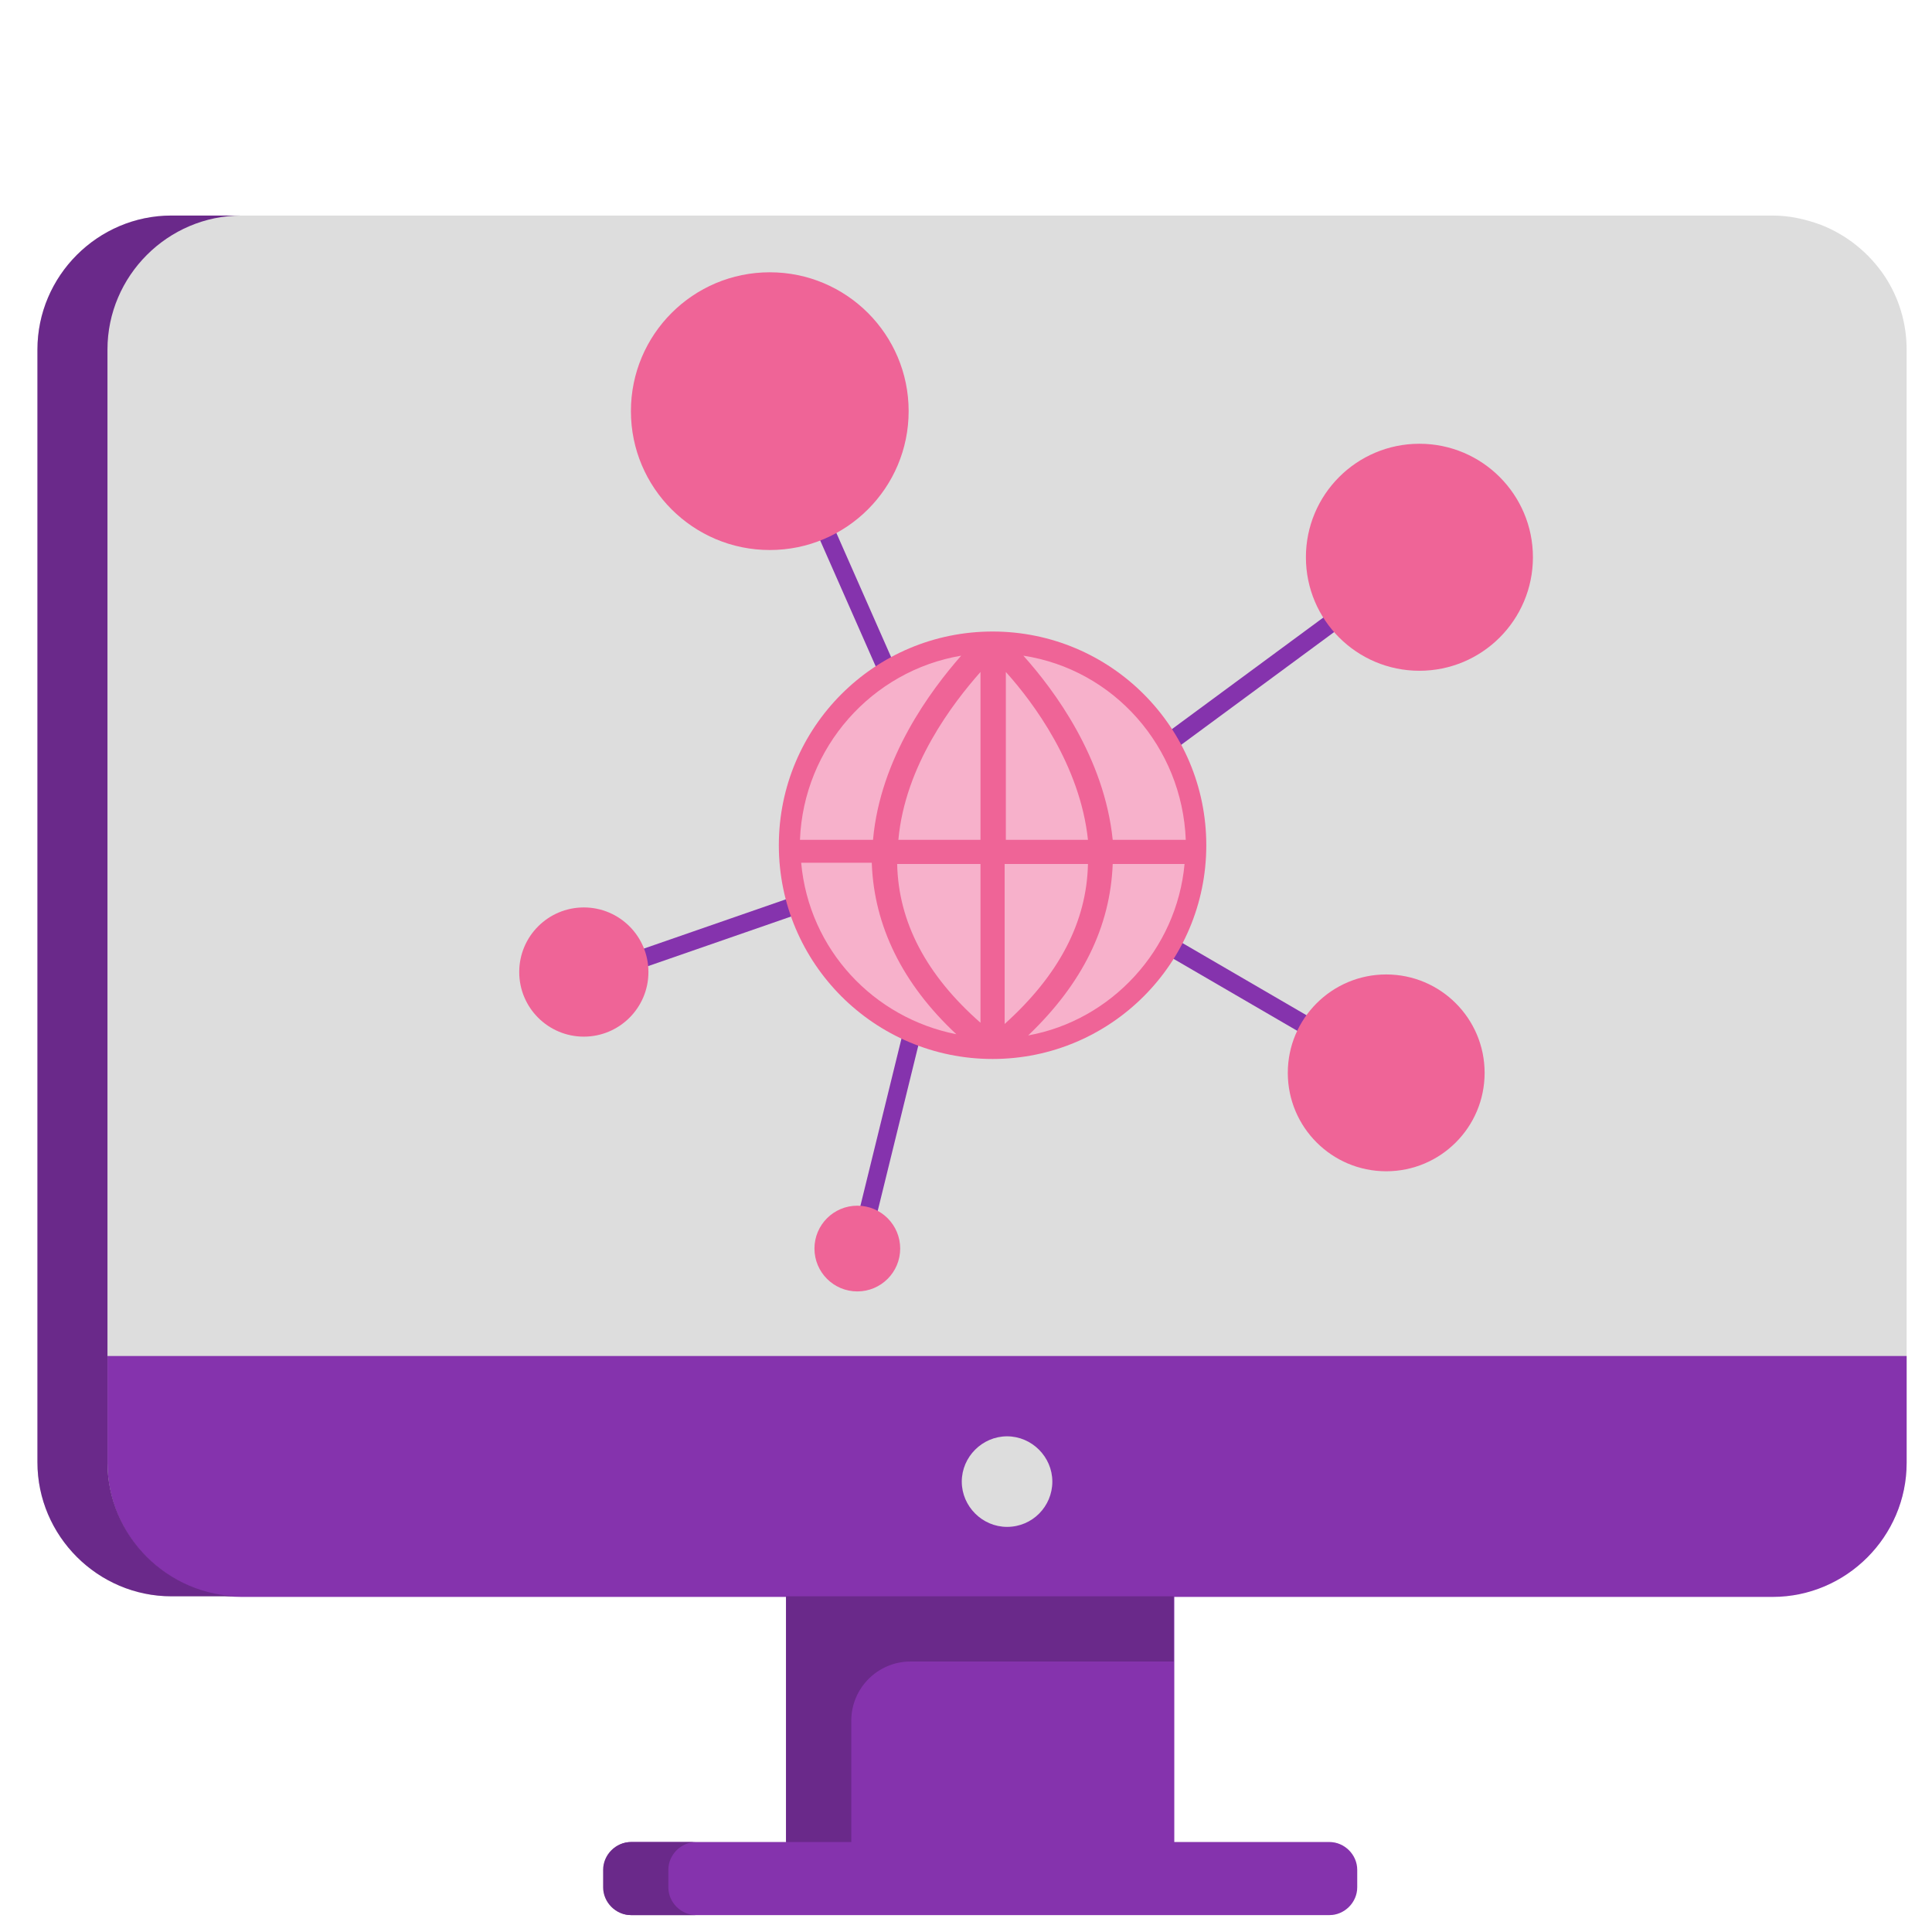 <?xml version="1.0" encoding="UTF-8"?>
<svg xmlns="http://www.w3.org/2000/svg" version="1.1" viewBox="0 0 320 320">
  <defs>
    <style>
      .cls-1, .cls-2 {
        fill: #8533ad;
      }

      .cls-3 {
        fill: #ef6497;
      }

      .cls-2, .cls-4, .cls-5 {
        fill-rule: evenodd;
      }

      .cls-6 {
        fill: #f7b1cb;
      }

      .cls-4 {
        fill: #ddd;
      }

      .cls-5 {
        fill: #6a298a;
      }
    </style>
  </defs>
  <!-- Generator: Adobe Illustrator 28.8.0, SVG Export Plug-In . SVG Version: 1.2.0 Build 19)  -->
  <g>
    <g id="Layer_1">
      <g>
        <path class="cls-4" d="M312.2,45.8c-2.6-3.9-6.3-6.9-10.7-8.6-2.5-.9-5.1-1.5-7.9-1.5H28.4c-12.2,0-22.2,10-22.2,22.2v184.3c0,12.2,10,22.2,22.2,22.2h101.8v40.7h-25.7c-2.5,0-4.6,2.1-4.6,4.6v2.9c0,2.5,2.1,4.6,4.6,4.6h115.6c2.5,0,4.6-2.1,4.6-4.6v-2.9c0-2.5-2.1-4.6-4.6-4.6h-25.7v-40.7h99.2c12.2,0,22.2-10,22.2-22.2V57.9c0-4.4-1.3-8.6-3.6-12.1Z"/>
        <path class="cls-2" d="M166.8,252.9c-4.1,0-7.5-3.4-7.5-7.5s3.4-7.5,7.5-7.5,7.5,3.4,7.5,7.5-3.3,7.5-7.5,7.5ZM17.8,224.6v17.7c0,12.2,10,22.2,22.2,22.2h253.6c12.2,0,22.2-10,22.2-22.2v-17.7H17.8Z"/>
        <path class="cls-1" d="M130.2,305.1v-40.7h64.3v40.7h25.7c2.5,0,4.6,2.1,4.6,4.6v2.9c0,2.5-2.1,4.6-4.6,4.6h-115.6c-2.5,0-4.6-2.1-4.6-4.6v-2.9c0-2.5,2.1-4.6,4.6-4.6h25.6Z"/>
        <path class="cls-5" d="M28.4,35.7h11.6c-12.2,0-22.2,10-22.2,22.2v184.3c0,12.2,10,22.2,22.2,22.2h-11.6c-12.2,0-22.2-10-22.2-22.2V57.9c0-12.2,10-22.2,22.2-22.2ZM130.2,264.4v40.7h10.8v-20.1c0-5.4,4.4-9.8,9.8-9.8h43.6v-10.8h-64.2ZM115.3,305.1h-10.8c-2.5,0-4.6,2.1-4.6,4.6v2.9c0,2.5,2.1,4.6,4.6,4.6h10.8c-2.5,0-4.6-2.1-4.6-4.6v-2.9c0-2.5,2.1-4.6,4.6-4.6Z"/>
      </g>
      <path class="cls-1" d="M127.2,69.9l2.7-1.2,31.7,71.9-2.7,1.2-31.7-71.9Z"/>
      <path class="cls-1" d="M167.2,140.6l69.6-51.3,1.8,2.4-69.6,51.3-1.8-2.4Z"/>
      <path class="cls-1" d="M96.6,160.6l61.4-21.3,1,2.8-61.4,21.3-1-2.8Z"/>
      <path class="cls-1" d="M140.7,207.1l16.4-66.8,2.9.7-16.4,66.8-2.9-.7Z"/>
      <path class="cls-1" d="M168.4,143.7l1.5-2.6,61.7,35.9-1.5,2.6-61.7-35.9Z"/>
      <circle class="cls-3" cx="127.5" cy="68.1" r="23"/>
      <circle class="cls-3" cx="229.6" cy="177.7" r="16.3"/>
      <circle class="cls-3" cx="235.1" cy="92.3" r="18.8"/>
      <circle class="cls-3" cx="96.7" cy="161" r="10.7"/>
      <circle class="cls-3" cx="142" cy="206.8" r="7.1"/>
      <g>
        <circle class="cls-3" cx="164.4" cy="140" r="35.4"/>
        <path class="cls-6" d="M162.4,139.1v-27.8c-4.6,5.2-12.5,15.5-13.6,27.8h13.6ZM166.6,111.3v27.8h13.6c-1.3-12.3-9-22.7-13.6-27.8ZM162.4,169.4v-26.3h-13.8c.2,9.6,4.8,18.4,13.8,26.3ZM180.2,143.1h-13.8v26.5c9-8.1,13.6-16.9,13.8-26.5Z"/>
        <path class="cls-6" d="M184.3,143.1c-.4,10.4-5,19.8-14,28.4,13.8-2.5,24.6-14.2,25.9-28.4,0,0-11.9,0-11.9,0ZM158.4,171.3c-9-8.4-13.6-18-14-28.2v-.2h-11.7c1.3,14.4,12,25.7,25.7,28.4ZM144.6,139.1c1.2-13.6,9.6-24.8,14.6-30.5-14.8,2.5-26.1,15.2-26.7,30.5,0,0,12.1,0,12.1,0ZM196.4,139.1c-.6-15.4-11.9-28.2-26.9-30.5,5.2,5.8,13.4,16.9,14.8,30.5h12.1,0Z"/>
      </g>
    </g>
  </g>
</svg>
